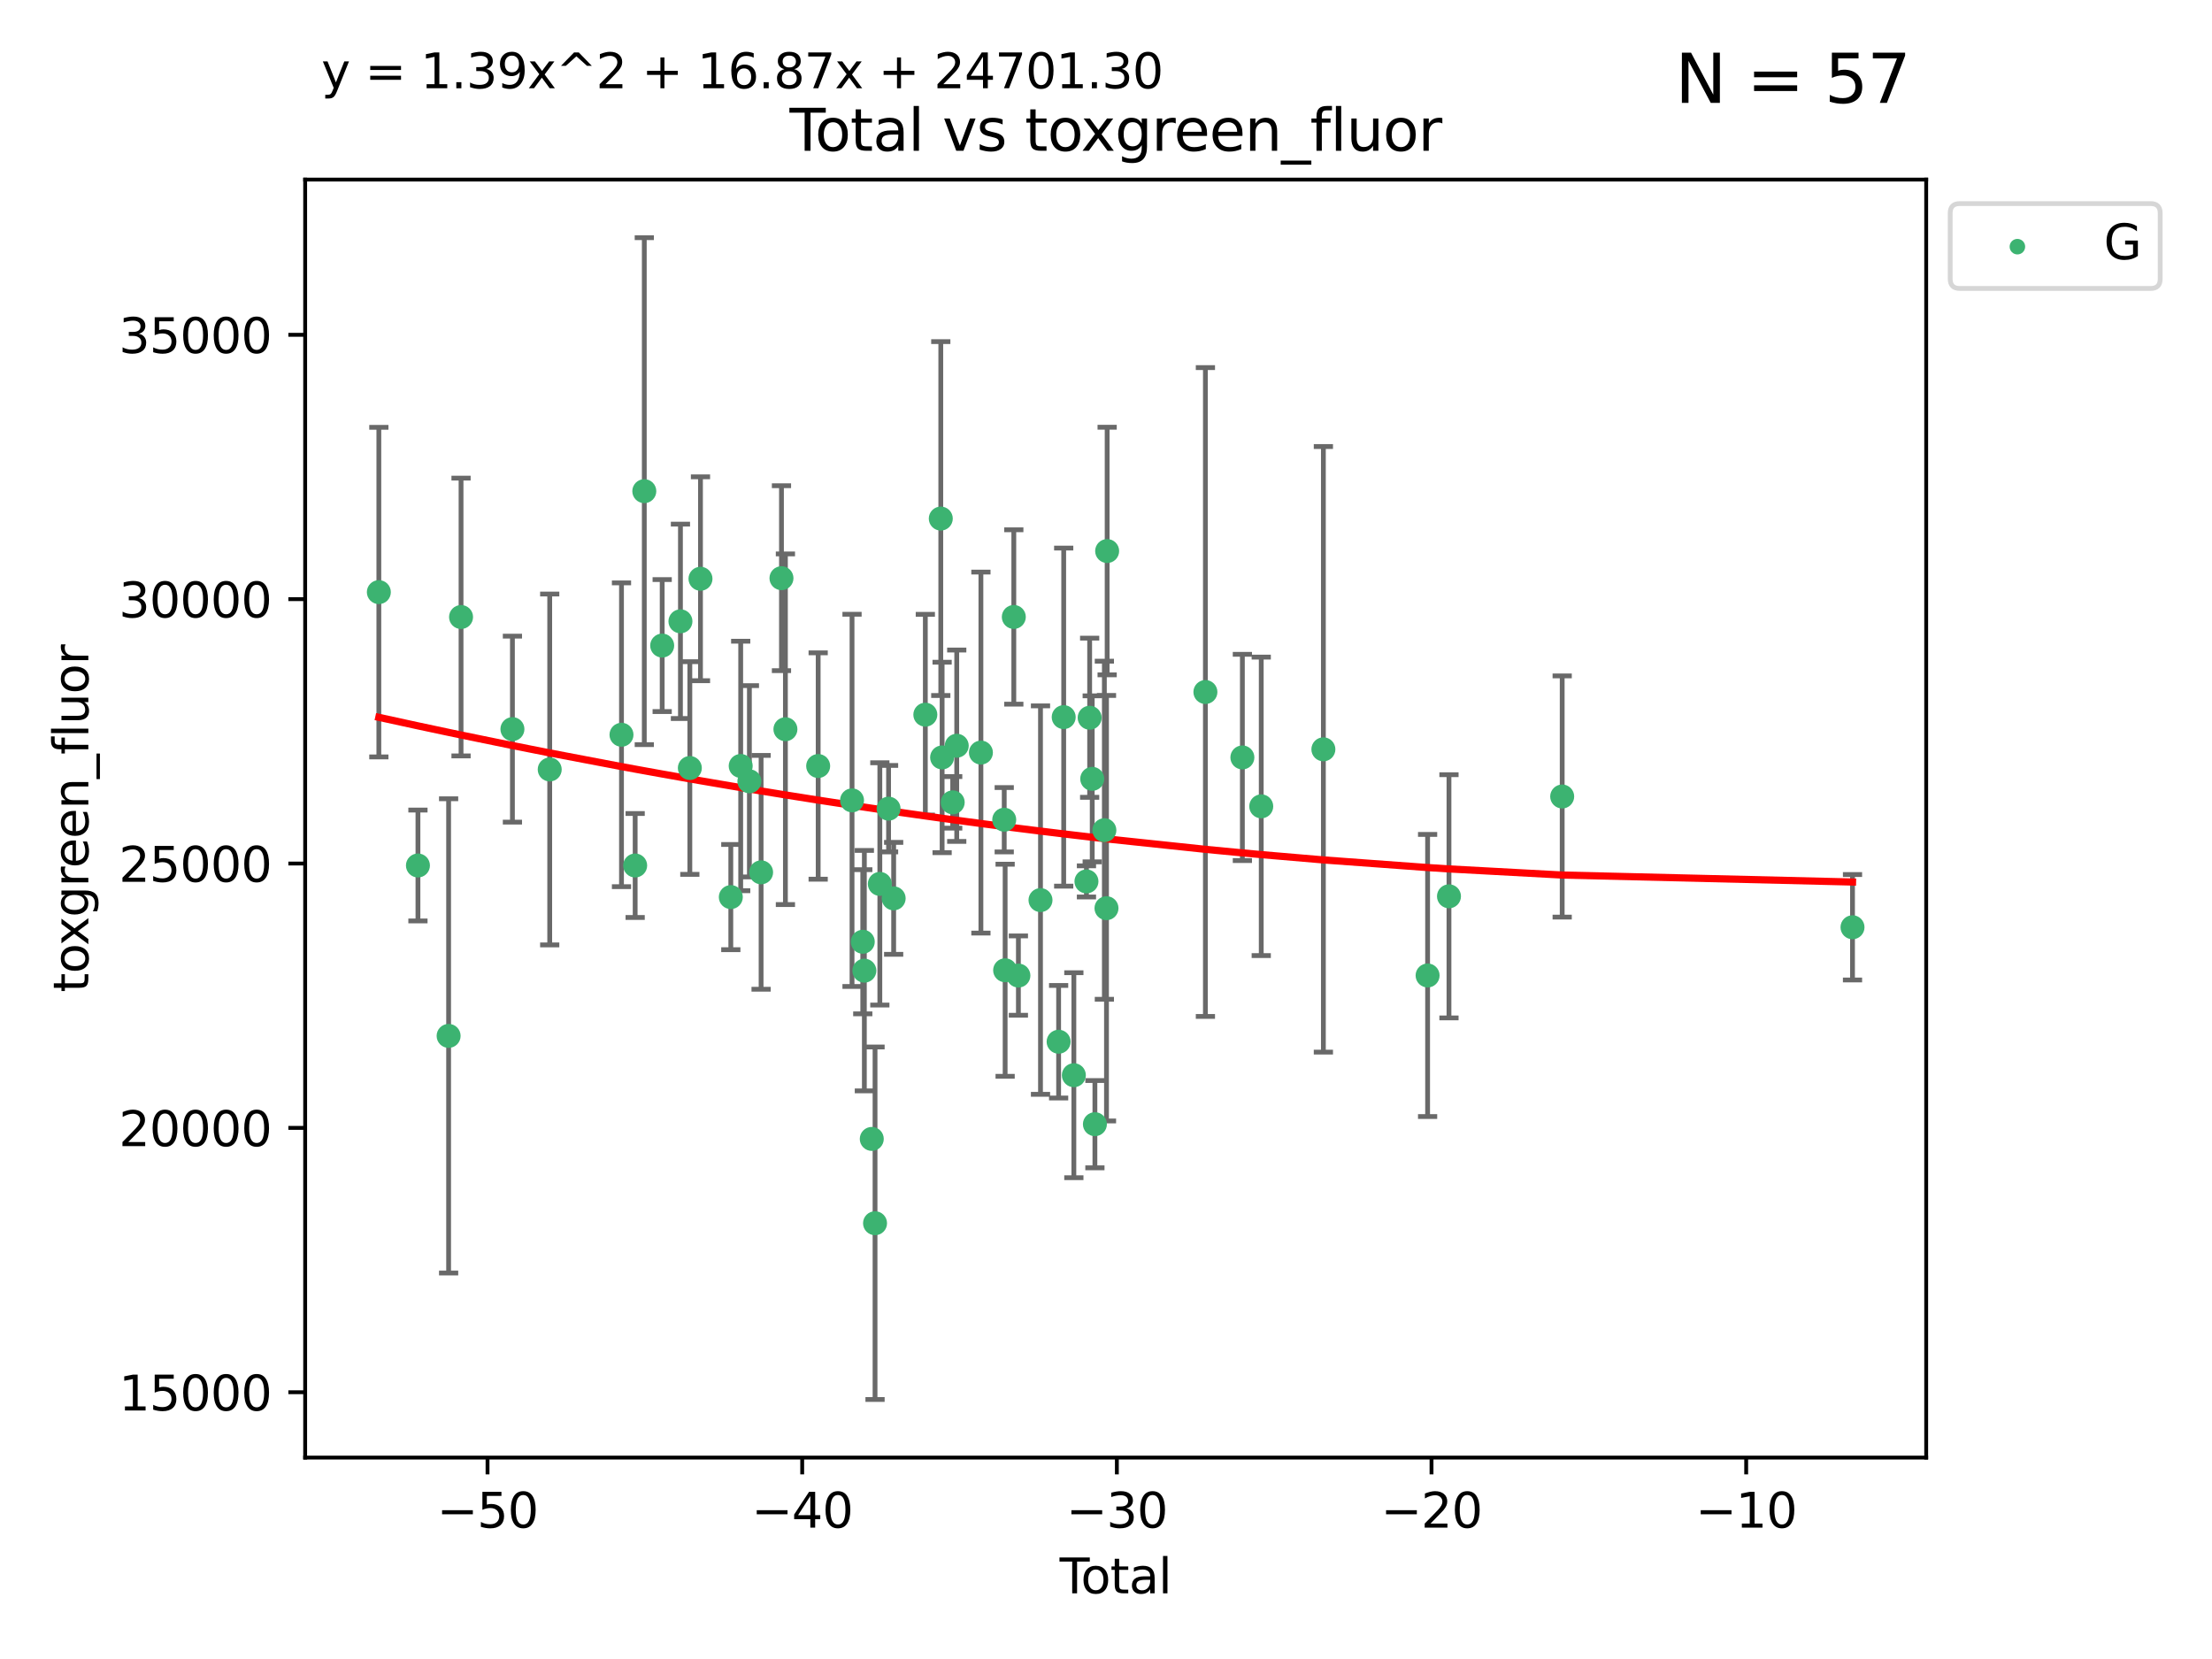 <?xml version="1.0" encoding="utf-8" standalone="no"?>
<!DOCTYPE svg PUBLIC "-//W3C//DTD SVG 1.1//EN"
  "http://www.w3.org/Graphics/SVG/1.1/DTD/svg11.dtd">
<svg xmlns:xlink="http://www.w3.org/1999/xlink" width="460.8pt" height="345.6pt" viewBox="0 0 460.8 345.6" xmlns="http://www.w3.org/2000/svg" version="1.1">
 <defs>
  <style type="text/css">*{stroke-linejoin: round; stroke-linecap: butt}</style>
 </defs>
 <g id="figure_1">
  <g id="patch_1">
   <path d="M 0 345.6 
L 460.8 345.6 
L 460.8 0 
L 0 0 
z
" style="fill: #ffffff"/>
  </g>
  <g id="axes_1">
   <g id="patch_2">
    <path d="M 63.571 303.64 
L 401.26 303.64 
L 401.26 37.411 
L 63.571 37.411 
z
" style="fill: #ffffff"/>
   </g>
   <g id="PathCollection_1">
    <defs>
     <path id="m7261088285" d="M 0 1.118 
C 0.297 1.118 0.581 1 0.791 0.791 
C 1 0.581 1.118 0.297 1.118 0 
C 1.118 -0.297 1 -0.581 0.791 -0.791 
C 0.581 -1 0.297 -1.118 0 -1.118 
C -0.297 -1.118 -0.581 -1 -0.791 -0.791 
C -1 -0.581 -1.118 -0.297 -1.118 0 
C -1.118 0.297 -1 0.581 -0.791 0.791 
C -0.581 1 -0.297 1.118 0 1.118 
z
" style="stroke: #3cb371"/>
    </defs>
    <g clip-path="url(#p789f132558)">
     <use xlink:href="#m7261088285" x="78.921" y="123.35" style="fill: #3cb371; stroke: #3cb371"/>
     <use xlink:href="#m7261088285" x="87.065" y="180.296" style="fill: #3cb371; stroke: #3cb371"/>
     <use xlink:href="#m7261088285" x="93.455" y="215.796" style="fill: #3cb371; stroke: #3cb371"/>
     <use xlink:href="#m7261088285" x="96.045" y="128.535" style="fill: #3cb371; stroke: #3cb371"/>
     <use xlink:href="#m7261088285" x="106.747" y="151.889" style="fill: #3cb371; stroke: #3cb371"/>
     <use xlink:href="#m7261088285" x="114.516" y="160.294" style="fill: #3cb371; stroke: #3cb371"/>
     <use xlink:href="#m7261088285" x="129.468" y="153.064" style="fill: #3cb371; stroke: #3cb371"/>
     <use xlink:href="#m7261088285" x="132.316" y="180.299" style="fill: #3cb371; stroke: #3cb371"/>
     <use xlink:href="#m7261088285" x="134.219" y="102.317" style="fill: #3cb371; stroke: #3cb371"/>
     <use xlink:href="#m7261088285" x="137.945" y="134.484" style="fill: #3cb371; stroke: #3cb371"/>
     <use xlink:href="#m7261088285" x="141.749" y="129.432" style="fill: #3cb371; stroke: #3cb371"/>
     <use xlink:href="#m7261088285" x="143.706" y="159.992" style="fill: #3cb371; stroke: #3cb371"/>
     <use xlink:href="#m7261088285" x="145.924" y="120.567" style="fill: #3cb371; stroke: #3cb371"/>
     <use xlink:href="#m7261088285" x="152.242" y="186.879" style="fill: #3cb371; stroke: #3cb371"/>
     <use xlink:href="#m7261088285" x="154.301" y="159.564" style="fill: #3cb371; stroke: #3cb371"/>
     <use xlink:href="#m7261088285" x="156.114" y="162.757" style="fill: #3cb371; stroke: #3cb371"/>
     <use xlink:href="#m7261088285" x="158.551" y="181.722" style="fill: #3cb371; stroke: #3cb371"/>
     <use xlink:href="#m7261088285" x="162.795" y="120.447" style="fill: #3cb371; stroke: #3cb371"/>
     <use xlink:href="#m7261088285" x="163.617" y="151.911" style="fill: #3cb371; stroke: #3cb371"/>
     <use xlink:href="#m7261088285" x="170.44" y="159.576" style="fill: #3cb371; stroke: #3cb371"/>
     <use xlink:href="#m7261088285" x="177.494" y="166.732" style="fill: #3cb371; stroke: #3cb371"/>
     <use xlink:href="#m7261088285" x="179.731" y="196.185" style="fill: #3cb371; stroke: #3cb371"/>
     <use xlink:href="#m7261088285" x="180.062" y="202.206" style="fill: #3cb371; stroke: #3cb371"/>
     <use xlink:href="#m7261088285" x="181.607" y="237.257" style="fill: #3cb371; stroke: #3cb371"/>
     <use xlink:href="#m7261088285" x="182.287" y="254.822" style="fill: #3cb371; stroke: #3cb371"/>
     <use xlink:href="#m7261088285" x="183.287" y="184.134" style="fill: #3cb371; stroke: #3cb371"/>
     <use xlink:href="#m7261088285" x="185.106" y="168.459" style="fill: #3cb371; stroke: #3cb371"/>
     <use xlink:href="#m7261088285" x="186.165" y="187.145" style="fill: #3cb371; stroke: #3cb371"/>
     <use xlink:href="#m7261088285" x="192.764" y="148.882" style="fill: #3cb371; stroke: #3cb371"/>
     <use xlink:href="#m7261088285" x="195.983" y="108.028" style="fill: #3cb371; stroke: #3cb371"/>
     <use xlink:href="#m7261088285" x="196.26" y="157.788" style="fill: #3cb371; stroke: #3cb371"/>
     <use xlink:href="#m7261088285" x="198.465" y="167.144" style="fill: #3cb371; stroke: #3cb371"/>
     <use xlink:href="#m7261088285" x="199.306" y="155.35" style="fill: #3cb371; stroke: #3cb371"/>
     <use xlink:href="#m7261088285" x="204.342" y="156.775" style="fill: #3cb371; stroke: #3cb371"/>
     <use xlink:href="#m7261088285" x="209.199" y="170.764" style="fill: #3cb371; stroke: #3cb371"/>
     <use xlink:href="#m7261088285" x="209.388" y="202.125" style="fill: #3cb371; stroke: #3cb371"/>
     <use xlink:href="#m7261088285" x="211.195" y="128.523" style="fill: #3cb371; stroke: #3cb371"/>
     <use xlink:href="#m7261088285" x="212.15" y="203.228" style="fill: #3cb371; stroke: #3cb371"/>
     <use xlink:href="#m7261088285" x="216.755" y="187.506" style="fill: #3cb371; stroke: #3cb371"/>
     <use xlink:href="#m7261088285" x="220.531" y="217.011" style="fill: #3cb371; stroke: #3cb371"/>
     <use xlink:href="#m7261088285" x="221.588" y="149.39" style="fill: #3cb371; stroke: #3cb371"/>
     <use xlink:href="#m7261088285" x="223.704" y="223.987" style="fill: #3cb371; stroke: #3cb371"/>
     <use xlink:href="#m7261088285" x="226.327" y="183.616" style="fill: #3cb371; stroke: #3cb371"/>
     <use xlink:href="#m7261088285" x="226.995" y="149.518" style="fill: #3cb371; stroke: #3cb371"/>
     <use xlink:href="#m7261088285" x="227.53" y="162.247" style="fill: #3cb371; stroke: #3cb371"/>
     <use xlink:href="#m7261088285" x="228.089" y="234.188" style="fill: #3cb371; stroke: #3cb371"/>
     <use xlink:href="#m7261088285" x="230.06" y="172.949" style="fill: #3cb371; stroke: #3cb371"/>
     <use xlink:href="#m7261088285" x="230.502" y="189.194" style="fill: #3cb371; stroke: #3cb371"/>
     <use xlink:href="#m7261088285" x="230.639" y="114.792" style="fill: #3cb371; stroke: #3cb371"/>
     <use xlink:href="#m7261088285" x="251.108" y="144.16" style="fill: #3cb371; stroke: #3cb371"/>
     <use xlink:href="#m7261088285" x="258.81" y="157.787" style="fill: #3cb371; stroke: #3cb371"/>
     <use xlink:href="#m7261088285" x="262.74" y="167.977" style="fill: #3cb371; stroke: #3cb371"/>
     <use xlink:href="#m7261088285" x="275.685" y="156.098" style="fill: #3cb371; stroke: #3cb371"/>
     <use xlink:href="#m7261088285" x="297.396" y="203.208" style="fill: #3cb371; stroke: #3cb371"/>
     <use xlink:href="#m7261088285" x="301.848" y="186.717" style="fill: #3cb371; stroke: #3cb371"/>
     <use xlink:href="#m7261088285" x="325.432" y="165.925" style="fill: #3cb371; stroke: #3cb371"/>
     <use xlink:href="#m7261088285" x="385.911" y="193.165" style="fill: #3cb371; stroke: #3cb371"/>
    </g>
   </g>
   <g id="matplotlib.axis_1">
    <g id="xtick_1">
     <g id="line2d_1">
      <defs>
       <path id="m7013c04829" d="M 0 0 
L 0 3.5 
" style="stroke: #000000; stroke-width: 0.8"/>
      </defs>
      <g>
       <use xlink:href="#m7013c04829" x="101.562" y="303.64" style="stroke: #000000; stroke-width: 0.8"/>
      </g>
     </g>
     <g id="text_1">
      <!-- −50 -->
      <g transform="translate(91.009 318.238)scale(0.1 -0.1)">
       <defs>
        <path id="DejaVuSans-2212" d="M 678 2272 
L 4684 2272 
L 4684 1741 
L 678 1741 
L 678 2272 
z
" transform="scale(0.016)"/>
        <path id="DejaVuSans-35" d="M 691 4666 
L 3169 4666 
L 3169 4134 
L 1269 4134 
L 1269 2991 
Q 1406 3038 1543 3061 
Q 1681 3084 1819 3084 
Q 2600 3084 3056 2656 
Q 3513 2228 3513 1497 
Q 3513 744 3044 326 
Q 2575 -91 1722 -91 
Q 1428 -91 1123 -41 
Q 819 9 494 109 
L 494 744 
Q 775 591 1075 516 
Q 1375 441 1709 441 
Q 2250 441 2565 725 
Q 2881 1009 2881 1497 
Q 2881 1984 2565 2268 
Q 2250 2553 1709 2553 
Q 1456 2553 1204 2497 
Q 953 2441 691 2322 
L 691 4666 
z
" transform="scale(0.016)"/>
        <path id="DejaVuSans-30" d="M 2034 4250 
Q 1547 4250 1301 3770 
Q 1056 3291 1056 2328 
Q 1056 1369 1301 889 
Q 1547 409 2034 409 
Q 2525 409 2770 889 
Q 3016 1369 3016 2328 
Q 3016 3291 2770 3770 
Q 2525 4250 2034 4250 
z
M 2034 4750 
Q 2819 4750 3233 4129 
Q 3647 3509 3647 2328 
Q 3647 1150 3233 529 
Q 2819 -91 2034 -91 
Q 1250 -91 836 529 
Q 422 1150 422 2328 
Q 422 3509 836 4129 
Q 1250 4750 2034 4750 
z
" transform="scale(0.016)"/>
       </defs>
       <use xlink:href="#DejaVuSans-2212"/>
       <use xlink:href="#DejaVuSans-35" x="83.789"/>
       <use xlink:href="#DejaVuSans-30" x="147.412"/>
      </g>
     </g>
    </g>
    <g id="xtick_2">
     <g id="line2d_2">
      <g>
       <use xlink:href="#m7013c04829" x="167.112" y="303.64" style="stroke: #000000; stroke-width: 0.8"/>
      </g>
     </g>
     <g id="text_2">
      <!-- −40 -->
      <g transform="translate(156.559 318.238)scale(0.1 -0.1)">
       <defs>
        <path id="DejaVuSans-34" d="M 2419 4116 
L 825 1625 
L 2419 1625 
L 2419 4116 
z
M 2253 4666 
L 3047 4666 
L 3047 1625 
L 3713 1625 
L 3713 1100 
L 3047 1100 
L 3047 0 
L 2419 0 
L 2419 1100 
L 313 1100 
L 313 1709 
L 2253 4666 
z
" transform="scale(0.016)"/>
       </defs>
       <use xlink:href="#DejaVuSans-2212"/>
       <use xlink:href="#DejaVuSans-34" x="83.789"/>
       <use xlink:href="#DejaVuSans-30" x="147.412"/>
      </g>
     </g>
    </g>
    <g id="xtick_3">
     <g id="line2d_3">
      <g>
       <use xlink:href="#m7013c04829" x="232.662" y="303.64" style="stroke: #000000; stroke-width: 0.8"/>
      </g>
     </g>
     <g id="text_3">
      <!-- −30 -->
      <g transform="translate(222.109 318.238)scale(0.1 -0.1)">
       <defs>
        <path id="DejaVuSans-33" d="M 2597 2516 
Q 3050 2419 3304 2112 
Q 3559 1806 3559 1356 
Q 3559 666 3084 287 
Q 2609 -91 1734 -91 
Q 1441 -91 1130 -33 
Q 819 25 488 141 
L 488 750 
Q 750 597 1062 519 
Q 1375 441 1716 441 
Q 2309 441 2620 675 
Q 2931 909 2931 1356 
Q 2931 1769 2642 2001 
Q 2353 2234 1838 2234 
L 1294 2234 
L 1294 2753 
L 1863 2753 
Q 2328 2753 2575 2939 
Q 2822 3125 2822 3475 
Q 2822 3834 2567 4026 
Q 2313 4219 1838 4219 
Q 1578 4219 1281 4162 
Q 984 4106 628 3988 
L 628 4550 
Q 988 4650 1302 4700 
Q 1616 4750 1894 4750 
Q 2613 4750 3031 4423 
Q 3450 4097 3450 3541 
Q 3450 3153 3228 2886 
Q 3006 2619 2597 2516 
z
" transform="scale(0.016)"/>
       </defs>
       <use xlink:href="#DejaVuSans-2212"/>
       <use xlink:href="#DejaVuSans-33" x="83.789"/>
       <use xlink:href="#DejaVuSans-30" x="147.412"/>
      </g>
     </g>
    </g>
    <g id="xtick_4">
     <g id="line2d_4">
      <g>
       <use xlink:href="#m7013c04829" x="298.212" y="303.64" style="stroke: #000000; stroke-width: 0.8"/>
      </g>
     </g>
     <g id="text_4">
      <!-- −20 -->
      <g transform="translate(287.659 318.238)scale(0.1 -0.1)">
       <defs>
        <path id="DejaVuSans-32" d="M 1228 531 
L 3431 531 
L 3431 0 
L 469 0 
L 469 531 
Q 828 903 1448 1529 
Q 2069 2156 2228 2338 
Q 2531 2678 2651 2914 
Q 2772 3150 2772 3378 
Q 2772 3750 2511 3984 
Q 2250 4219 1831 4219 
Q 1534 4219 1204 4116 
Q 875 4013 500 3803 
L 500 4441 
Q 881 4594 1212 4672 
Q 1544 4750 1819 4750 
Q 2544 4750 2975 4387 
Q 3406 4025 3406 3419 
Q 3406 3131 3298 2873 
Q 3191 2616 2906 2266 
Q 2828 2175 2409 1742 
Q 1991 1309 1228 531 
z
" transform="scale(0.016)"/>
       </defs>
       <use xlink:href="#DejaVuSans-2212"/>
       <use xlink:href="#DejaVuSans-32" x="83.789"/>
       <use xlink:href="#DejaVuSans-30" x="147.412"/>
      </g>
     </g>
    </g>
    <g id="xtick_5">
     <g id="line2d_5">
      <g>
       <use xlink:href="#m7013c04829" x="363.761" y="303.64" style="stroke: #000000; stroke-width: 0.8"/>
      </g>
     </g>
     <g id="text_5">
      <!-- −10 -->
      <g transform="translate(353.209 318.238)scale(0.1 -0.1)">
       <defs>
        <path id="DejaVuSans-31" d="M 794 531 
L 1825 531 
L 1825 4091 
L 703 3866 
L 703 4441 
L 1819 4666 
L 2450 4666 
L 2450 531 
L 3481 531 
L 3481 0 
L 794 0 
L 794 531 
z
" transform="scale(0.016)"/>
       </defs>
       <use xlink:href="#DejaVuSans-2212"/>
       <use xlink:href="#DejaVuSans-31" x="83.789"/>
       <use xlink:href="#DejaVuSans-30" x="147.412"/>
      </g>
     </g>
    </g>
    <g id="text_6">
     <!-- Total -->
     <g transform="translate(220.739 331.917)scale(0.1 -0.1)">
      <defs>
       <path id="DejaVuSans-54" d="M -19 4666 
L 3928 4666 
L 3928 4134 
L 2272 4134 
L 2272 0 
L 1638 0 
L 1638 4134 
L -19 4134 
L -19 4666 
z
" transform="scale(0.016)"/>
       <path id="DejaVuSans-6f" d="M 1959 3097 
Q 1497 3097 1228 2736 
Q 959 2375 959 1747 
Q 959 1119 1226 758 
Q 1494 397 1959 397 
Q 2419 397 2687 759 
Q 2956 1122 2956 1747 
Q 2956 2369 2687 2733 
Q 2419 3097 1959 3097 
z
M 1959 3584 
Q 2709 3584 3137 3096 
Q 3566 2609 3566 1747 
Q 3566 888 3137 398 
Q 2709 -91 1959 -91 
Q 1206 -91 779 398 
Q 353 888 353 1747 
Q 353 2609 779 3096 
Q 1206 3584 1959 3584 
z
" transform="scale(0.016)"/>
       <path id="DejaVuSans-74" d="M 1172 4494 
L 1172 3500 
L 2356 3500 
L 2356 3053 
L 1172 3053 
L 1172 1153 
Q 1172 725 1289 603 
Q 1406 481 1766 481 
L 2356 481 
L 2356 0 
L 1766 0 
Q 1100 0 847 248 
Q 594 497 594 1153 
L 594 3053 
L 172 3053 
L 172 3500 
L 594 3500 
L 594 4494 
L 1172 4494 
z
" transform="scale(0.016)"/>
       <path id="DejaVuSans-61" d="M 2194 1759 
Q 1497 1759 1228 1600 
Q 959 1441 959 1056 
Q 959 750 1161 570 
Q 1363 391 1709 391 
Q 2188 391 2477 730 
Q 2766 1069 2766 1631 
L 2766 1759 
L 2194 1759 
z
M 3341 1997 
L 3341 0 
L 2766 0 
L 2766 531 
Q 2569 213 2275 61 
Q 1981 -91 1556 -91 
Q 1019 -91 701 211 
Q 384 513 384 1019 
Q 384 1609 779 1909 
Q 1175 2209 1959 2209 
L 2766 2209 
L 2766 2266 
Q 2766 2663 2505 2880 
Q 2244 3097 1772 3097 
Q 1472 3097 1187 3025 
Q 903 2953 641 2809 
L 641 3341 
Q 956 3463 1253 3523 
Q 1550 3584 1831 3584 
Q 2591 3584 2966 3190 
Q 3341 2797 3341 1997 
z
" transform="scale(0.016)"/>
       <path id="DejaVuSans-6c" d="M 603 4863 
L 1178 4863 
L 1178 0 
L 603 0 
L 603 4863 
z
" transform="scale(0.016)"/>
      </defs>
      <use xlink:href="#DejaVuSans-54"/>
      <use xlink:href="#DejaVuSans-6f" x="44.084"/>
      <use xlink:href="#DejaVuSans-74" x="105.266"/>
      <use xlink:href="#DejaVuSans-61" x="144.475"/>
      <use xlink:href="#DejaVuSans-6c" x="205.754"/>
     </g>
    </g>
   </g>
   <g id="matplotlib.axis_2">
    <g id="ytick_1">
     <g id="line2d_6">
      <defs>
       <path id="m0be9082e15" d="M 0 0 
L -3.5 0 
" style="stroke: #000000; stroke-width: 0.8"/>
      </defs>
      <g>
       <use xlink:href="#m0be9082e15" x="63.571" y="290.031" style="stroke: #000000; stroke-width: 0.8"/>
      </g>
     </g>
     <g id="text_7">
      <!-- 15000 -->
      <g transform="translate(24.759 293.831)scale(0.1 -0.1)">
       <use xlink:href="#DejaVuSans-31"/>
       <use xlink:href="#DejaVuSans-35" x="63.623"/>
       <use xlink:href="#DejaVuSans-30" x="127.246"/>
       <use xlink:href="#DejaVuSans-30" x="190.869"/>
       <use xlink:href="#DejaVuSans-30" x="254.492"/>
      </g>
     </g>
    </g>
    <g id="ytick_2">
     <g id="line2d_7">
      <g>
       <use xlink:href="#m0be9082e15" x="63.571" y="234.96" style="stroke: #000000; stroke-width: 0.8"/>
      </g>
     </g>
     <g id="text_8">
      <!-- 20000 -->
      <g transform="translate(24.759 238.76)scale(0.1 -0.1)">
       <use xlink:href="#DejaVuSans-32"/>
       <use xlink:href="#DejaVuSans-30" x="63.623"/>
       <use xlink:href="#DejaVuSans-30" x="127.246"/>
       <use xlink:href="#DejaVuSans-30" x="190.869"/>
       <use xlink:href="#DejaVuSans-30" x="254.492"/>
      </g>
     </g>
    </g>
    <g id="ytick_3">
     <g id="line2d_8">
      <g>
       <use xlink:href="#m0be9082e15" x="63.571" y="179.889" style="stroke: #000000; stroke-width: 0.8"/>
      </g>
     </g>
     <g id="text_9">
      <!-- 25000 -->
      <g transform="translate(24.759 183.688)scale(0.1 -0.1)">
       <use xlink:href="#DejaVuSans-32"/>
       <use xlink:href="#DejaVuSans-35" x="63.623"/>
       <use xlink:href="#DejaVuSans-30" x="127.246"/>
       <use xlink:href="#DejaVuSans-30" x="190.869"/>
       <use xlink:href="#DejaVuSans-30" x="254.492"/>
      </g>
     </g>
    </g>
    <g id="ytick_4">
     <g id="line2d_9">
      <g>
       <use xlink:href="#m0be9082e15" x="63.571" y="124.818" style="stroke: #000000; stroke-width: 0.8"/>
      </g>
     </g>
     <g id="text_10">
      <!-- 30000 -->
      <g transform="translate(24.759 128.617)scale(0.1 -0.1)">
       <use xlink:href="#DejaVuSans-33"/>
       <use xlink:href="#DejaVuSans-30" x="63.623"/>
       <use xlink:href="#DejaVuSans-30" x="127.246"/>
       <use xlink:href="#DejaVuSans-30" x="190.869"/>
       <use xlink:href="#DejaVuSans-30" x="254.492"/>
      </g>
     </g>
    </g>
    <g id="ytick_5">
     <g id="line2d_10">
      <g>
       <use xlink:href="#m0be9082e15" x="63.571" y="69.747" style="stroke: #000000; stroke-width: 0.8"/>
      </g>
     </g>
     <g id="text_11">
      <!-- 35000 -->
      <g transform="translate(24.759 73.546)scale(0.1 -0.1)">
       <use xlink:href="#DejaVuSans-33"/>
       <use xlink:href="#DejaVuSans-35" x="63.623"/>
       <use xlink:href="#DejaVuSans-30" x="127.246"/>
       <use xlink:href="#DejaVuSans-30" x="190.869"/>
       <use xlink:href="#DejaVuSans-30" x="254.492"/>
      </g>
     </g>
    </g>
    <g id="text_12">
     <!-- toxgreen_fluor -->
     <g transform="translate(18.401 206.72)rotate(-90)scale(0.1 -0.1)">
      <defs>
       <path id="DejaVuSans-78" d="M 3513 3500 
L 2247 1797 
L 3578 0 
L 2900 0 
L 1881 1375 
L 863 0 
L 184 0 
L 1544 1831 
L 300 3500 
L 978 3500 
L 1906 2253 
L 2834 3500 
L 3513 3500 
z
" transform="scale(0.016)"/>
       <path id="DejaVuSans-67" d="M 2906 1791 
Q 2906 2416 2648 2759 
Q 2391 3103 1925 3103 
Q 1463 3103 1205 2759 
Q 947 2416 947 1791 
Q 947 1169 1205 825 
Q 1463 481 1925 481 
Q 2391 481 2648 825 
Q 2906 1169 2906 1791 
z
M 3481 434 
Q 3481 -459 3084 -895 
Q 2688 -1331 1869 -1331 
Q 1566 -1331 1297 -1286 
Q 1028 -1241 775 -1147 
L 775 -588 
Q 1028 -725 1275 -790 
Q 1522 -856 1778 -856 
Q 2344 -856 2625 -561 
Q 2906 -266 2906 331 
L 2906 616 
Q 2728 306 2450 153 
Q 2172 0 1784 0 
Q 1141 0 747 490 
Q 353 981 353 1791 
Q 353 2603 747 3093 
Q 1141 3584 1784 3584 
Q 2172 3584 2450 3431 
Q 2728 3278 2906 2969 
L 2906 3500 
L 3481 3500 
L 3481 434 
z
" transform="scale(0.016)"/>
       <path id="DejaVuSans-72" d="M 2631 2963 
Q 2534 3019 2420 3045 
Q 2306 3072 2169 3072 
Q 1681 3072 1420 2755 
Q 1159 2438 1159 1844 
L 1159 0 
L 581 0 
L 581 3500 
L 1159 3500 
L 1159 2956 
Q 1341 3275 1631 3429 
Q 1922 3584 2338 3584 
Q 2397 3584 2469 3576 
Q 2541 3569 2628 3553 
L 2631 2963 
z
" transform="scale(0.016)"/>
       <path id="DejaVuSans-65" d="M 3597 1894 
L 3597 1613 
L 953 1613 
Q 991 1019 1311 708 
Q 1631 397 2203 397 
Q 2534 397 2845 478 
Q 3156 559 3463 722 
L 3463 178 
Q 3153 47 2828 -22 
Q 2503 -91 2169 -91 
Q 1331 -91 842 396 
Q 353 884 353 1716 
Q 353 2575 817 3079 
Q 1281 3584 2069 3584 
Q 2775 3584 3186 3129 
Q 3597 2675 3597 1894 
z
M 3022 2063 
Q 3016 2534 2758 2815 
Q 2500 3097 2075 3097 
Q 1594 3097 1305 2825 
Q 1016 2553 972 2059 
L 3022 2063 
z
" transform="scale(0.016)"/>
       <path id="DejaVuSans-6e" d="M 3513 2113 
L 3513 0 
L 2938 0 
L 2938 2094 
Q 2938 2591 2744 2837 
Q 2550 3084 2163 3084 
Q 1697 3084 1428 2787 
Q 1159 2491 1159 1978 
L 1159 0 
L 581 0 
L 581 3500 
L 1159 3500 
L 1159 2956 
Q 1366 3272 1645 3428 
Q 1925 3584 2291 3584 
Q 2894 3584 3203 3211 
Q 3513 2838 3513 2113 
z
" transform="scale(0.016)"/>
       <path id="DejaVuSans-5f" d="M 3263 -1063 
L 3263 -1509 
L -63 -1509 
L -63 -1063 
L 3263 -1063 
z
" transform="scale(0.016)"/>
       <path id="DejaVuSans-66" d="M 2375 4863 
L 2375 4384 
L 1825 4384 
Q 1516 4384 1395 4259 
Q 1275 4134 1275 3809 
L 1275 3500 
L 2222 3500 
L 2222 3053 
L 1275 3053 
L 1275 0 
L 697 0 
L 697 3053 
L 147 3053 
L 147 3500 
L 697 3500 
L 697 3744 
Q 697 4328 969 4595 
Q 1241 4863 1831 4863 
L 2375 4863 
z
" transform="scale(0.016)"/>
       <path id="DejaVuSans-75" d="M 544 1381 
L 544 3500 
L 1119 3500 
L 1119 1403 
Q 1119 906 1312 657 
Q 1506 409 1894 409 
Q 2359 409 2629 706 
Q 2900 1003 2900 1516 
L 2900 3500 
L 3475 3500 
L 3475 0 
L 2900 0 
L 2900 538 
Q 2691 219 2414 64 
Q 2138 -91 1772 -91 
Q 1169 -91 856 284 
Q 544 659 544 1381 
z
M 1991 3584 
L 1991 3584 
z
" transform="scale(0.016)"/>
      </defs>
      <use xlink:href="#DejaVuSans-74"/>
      <use xlink:href="#DejaVuSans-6f" x="39.209"/>
      <use xlink:href="#DejaVuSans-78" x="97.266"/>
      <use xlink:href="#DejaVuSans-67" x="156.445"/>
      <use xlink:href="#DejaVuSans-72" x="219.922"/>
      <use xlink:href="#DejaVuSans-65" x="258.785"/>
      <use xlink:href="#DejaVuSans-65" x="320.309"/>
      <use xlink:href="#DejaVuSans-6e" x="381.832"/>
      <use xlink:href="#DejaVuSans-5f" x="445.211"/>
      <use xlink:href="#DejaVuSans-66" x="495.211"/>
      <use xlink:href="#DejaVuSans-6c" x="530.416"/>
      <use xlink:href="#DejaVuSans-75" x="558.199"/>
      <use xlink:href="#DejaVuSans-6f" x="621.578"/>
      <use xlink:href="#DejaVuSans-72" x="682.76"/>
     </g>
    </g>
   </g>
   <g id="LineCollection_1">
    <path d="M 78.921 157.68 
L 78.921 89.019 
" clip-path="url(#p789f132558)" style="fill: none; stroke: #696969"/>
    <path d="M 87.065 191.843 
L 87.065 168.75 
" clip-path="url(#p789f132558)" style="fill: none; stroke: #696969"/>
    <path d="M 93.455 265.192 
L 93.455 166.4 
" clip-path="url(#p789f132558)" style="fill: none; stroke: #696969"/>
    <path d="M 96.045 157.472 
L 96.045 99.598 
" clip-path="url(#p789f132558)" style="fill: none; stroke: #696969"/>
    <path d="M 106.747 171.26 
L 106.747 132.518 
" clip-path="url(#p789f132558)" style="fill: none; stroke: #696969"/>
    <path d="M 114.516 196.842 
L 114.516 123.745 
" clip-path="url(#p789f132558)" style="fill: none; stroke: #696969"/>
    <path d="M 129.468 184.709 
L 129.468 121.42 
" clip-path="url(#p789f132558)" style="fill: none; stroke: #696969"/>
    <path d="M 132.316 191.126 
L 132.316 169.471 
" clip-path="url(#p789f132558)" style="fill: none; stroke: #696969"/>
    <path d="M 134.219 155.121 
L 134.219 49.513 
" clip-path="url(#p789f132558)" style="fill: none; stroke: #696969"/>
    <path d="M 137.945 148.231 
L 137.945 120.737 
" clip-path="url(#p789f132558)" style="fill: none; stroke: #696969"/>
    <path d="M 141.749 149.68 
L 141.749 109.185 
" clip-path="url(#p789f132558)" style="fill: none; stroke: #696969"/>
    <path d="M 143.706 182.145 
L 143.706 137.839 
" clip-path="url(#p789f132558)" style="fill: none; stroke: #696969"/>
    <path d="M 145.924 141.804 
L 145.924 99.331 
" clip-path="url(#p789f132558)" style="fill: none; stroke: #696969"/>
    <path d="M 152.242 197.836 
L 152.242 175.922 
" clip-path="url(#p789f132558)" style="fill: none; stroke: #696969"/>
    <path d="M 154.301 185.55 
L 154.301 133.579 
" clip-path="url(#p789f132558)" style="fill: none; stroke: #696969"/>
    <path d="M 156.114 182.682 
L 156.114 142.833 
" clip-path="url(#p789f132558)" style="fill: none; stroke: #696969"/>
    <path d="M 158.551 206.08 
L 158.551 157.364 
" clip-path="url(#p789f132558)" style="fill: none; stroke: #696969"/>
    <path d="M 162.795 139.707 
L 162.795 101.188 
" clip-path="url(#p789f132558)" style="fill: none; stroke: #696969"/>
    <path d="M 163.617 188.435 
L 163.617 115.387 
" clip-path="url(#p789f132558)" style="fill: none; stroke: #696969"/>
    <path d="M 170.44 183.153 
L 170.44 135.998 
" clip-path="url(#p789f132558)" style="fill: none; stroke: #696969"/>
    <path d="M 177.494 205.5 
L 177.494 127.964 
" clip-path="url(#p789f132558)" style="fill: none; stroke: #696969"/>
    <path d="M 179.731 211.2 
L 179.731 181.17 
" clip-path="url(#p789f132558)" style="fill: none; stroke: #696969"/>
    <path d="M 180.062 227.246 
L 180.062 177.166 
" clip-path="url(#p789f132558)" style="fill: none; stroke: #696969"/>
    <path d="M 181.607 238.009 
L 181.607 236.505 
" clip-path="url(#p789f132558)" style="fill: none; stroke: #696969"/>
    <path d="M 182.287 291.539 
L 182.287 218.105 
" clip-path="url(#p789f132558)" style="fill: none; stroke: #696969"/>
    <path d="M 183.287 209.371 
L 183.287 158.897 
" clip-path="url(#p789f132558)" style="fill: none; stroke: #696969"/>
    <path d="M 185.106 177.464 
L 185.106 159.455 
" clip-path="url(#p789f132558)" style="fill: none; stroke: #696969"/>
    <path d="M 186.165 198.805 
L 186.165 175.486 
" clip-path="url(#p789f132558)" style="fill: none; stroke: #696969"/>
    <path d="M 192.764 169.786 
L 192.764 127.978 
" clip-path="url(#p789f132558)" style="fill: none; stroke: #696969"/>
    <path d="M 195.983 144.886 
L 195.983 71.169 
" clip-path="url(#p789f132558)" style="fill: none; stroke: #696969"/>
    <path d="M 196.26 177.624 
L 196.26 137.952 
" clip-path="url(#p789f132558)" style="fill: none; stroke: #696969"/>
    <path d="M 198.465 172.516 
L 198.465 161.773 
" clip-path="url(#p789f132558)" style="fill: none; stroke: #696969"/>
    <path d="M 199.306 175.285 
L 199.306 135.415 
" clip-path="url(#p789f132558)" style="fill: none; stroke: #696969"/>
    <path d="M 204.342 194.375 
L 204.342 119.176 
" clip-path="url(#p789f132558)" style="fill: none; stroke: #696969"/>
    <path d="M 209.199 177.466 
L 209.199 164.062 
" clip-path="url(#p789f132558)" style="fill: none; stroke: #696969"/>
    <path d="M 209.388 224.217 
L 209.388 180.033 
" clip-path="url(#p789f132558)" style="fill: none; stroke: #696969"/>
    <path d="M 211.195 146.685 
L 211.195 110.361 
" clip-path="url(#p789f132558)" style="fill: none; stroke: #696969"/>
    <path d="M 212.15 211.493 
L 212.15 194.964 
" clip-path="url(#p789f132558)" style="fill: none; stroke: #696969"/>
    <path d="M 216.755 227.968 
L 216.755 147.045 
" clip-path="url(#p789f132558)" style="fill: none; stroke: #696969"/>
    <path d="M 220.531 228.731 
L 220.531 205.291 
" clip-path="url(#p789f132558)" style="fill: none; stroke: #696969"/>
    <path d="M 221.588 184.604 
L 221.588 114.177 
" clip-path="url(#p789f132558)" style="fill: none; stroke: #696969"/>
    <path d="M 223.704 245.339 
L 223.704 202.634 
" clip-path="url(#p789f132558)" style="fill: none; stroke: #696969"/>
    <path d="M 226.327 186.861 
L 226.327 180.371 
" clip-path="url(#p789f132558)" style="fill: none; stroke: #696969"/>
    <path d="M 226.995 166.097 
L 226.995 132.938 
" clip-path="url(#p789f132558)" style="fill: none; stroke: #696969"/>
    <path d="M 227.53 179.539 
L 227.53 144.956 
" clip-path="url(#p789f132558)" style="fill: none; stroke: #696969"/>
    <path d="M 228.089 243.279 
L 228.089 225.096 
" clip-path="url(#p789f132558)" style="fill: none; stroke: #696969"/>
    <path d="M 230.06 208.163 
L 230.06 137.735 
" clip-path="url(#p789f132558)" style="fill: none; stroke: #696969"/>
    <path d="M 230.502 233.513 
L 230.502 144.875 
" clip-path="url(#p789f132558)" style="fill: none; stroke: #696969"/>
    <path d="M 230.639 140.582 
L 230.639 89.002 
" clip-path="url(#p789f132558)" style="fill: none; stroke: #696969"/>
    <path d="M 251.108 211.74 
L 251.108 76.581 
" clip-path="url(#p789f132558)" style="fill: none; stroke: #696969"/>
    <path d="M 258.81 179.268 
L 258.81 136.305 
" clip-path="url(#p789f132558)" style="fill: none; stroke: #696969"/>
    <path d="M 262.74 199.064 
L 262.74 136.889 
" clip-path="url(#p789f132558)" style="fill: none; stroke: #696969"/>
    <path d="M 275.685 219.178 
L 275.685 93.018 
" clip-path="url(#p789f132558)" style="fill: none; stroke: #696969"/>
    <path d="M 297.396 232.59 
L 297.396 173.825 
" clip-path="url(#p789f132558)" style="fill: none; stroke: #696969"/>
    <path d="M 301.848 212.05 
L 301.848 161.383 
" clip-path="url(#p789f132558)" style="fill: none; stroke: #696969"/>
    <path d="M 325.432 191.046 
L 325.432 140.804 
" clip-path="url(#p789f132558)" style="fill: none; stroke: #696969"/>
    <path d="M 385.911 204.145 
L 385.911 182.184 
" clip-path="url(#p789f132558)" style="fill: none; stroke: #696969"/>
   </g>
   <g id="line2d_11">
    <defs>
     <path id="mecbd8472f7" d="M 2 0 
L -2 -0 
" style="stroke: #696969"/>
    </defs>
    <g clip-path="url(#p789f132558)">
     <use xlink:href="#mecbd8472f7" x="78.921" y="157.68" style="fill: #696969; stroke: #696969"/>
     <use xlink:href="#mecbd8472f7" x="87.065" y="191.843" style="fill: #696969; stroke: #696969"/>
     <use xlink:href="#mecbd8472f7" x="93.455" y="265.192" style="fill: #696969; stroke: #696969"/>
     <use xlink:href="#mecbd8472f7" x="96.045" y="157.472" style="fill: #696969; stroke: #696969"/>
     <use xlink:href="#mecbd8472f7" x="106.747" y="171.26" style="fill: #696969; stroke: #696969"/>
     <use xlink:href="#mecbd8472f7" x="114.516" y="196.842" style="fill: #696969; stroke: #696969"/>
     <use xlink:href="#mecbd8472f7" x="129.468" y="184.709" style="fill: #696969; stroke: #696969"/>
     <use xlink:href="#mecbd8472f7" x="132.316" y="191.126" style="fill: #696969; stroke: #696969"/>
     <use xlink:href="#mecbd8472f7" x="134.219" y="155.121" style="fill: #696969; stroke: #696969"/>
     <use xlink:href="#mecbd8472f7" x="137.945" y="148.231" style="fill: #696969; stroke: #696969"/>
     <use xlink:href="#mecbd8472f7" x="141.749" y="149.68" style="fill: #696969; stroke: #696969"/>
     <use xlink:href="#mecbd8472f7" x="143.706" y="182.145" style="fill: #696969; stroke: #696969"/>
     <use xlink:href="#mecbd8472f7" x="145.924" y="141.804" style="fill: #696969; stroke: #696969"/>
     <use xlink:href="#mecbd8472f7" x="152.242" y="197.836" style="fill: #696969; stroke: #696969"/>
     <use xlink:href="#mecbd8472f7" x="154.301" y="185.55" style="fill: #696969; stroke: #696969"/>
     <use xlink:href="#mecbd8472f7" x="156.114" y="182.682" style="fill: #696969; stroke: #696969"/>
     <use xlink:href="#mecbd8472f7" x="158.551" y="206.08" style="fill: #696969; stroke: #696969"/>
     <use xlink:href="#mecbd8472f7" x="162.795" y="139.707" style="fill: #696969; stroke: #696969"/>
     <use xlink:href="#mecbd8472f7" x="163.617" y="188.435" style="fill: #696969; stroke: #696969"/>
     <use xlink:href="#mecbd8472f7" x="170.44" y="183.153" style="fill: #696969; stroke: #696969"/>
     <use xlink:href="#mecbd8472f7" x="177.494" y="205.5" style="fill: #696969; stroke: #696969"/>
     <use xlink:href="#mecbd8472f7" x="179.731" y="211.2" style="fill: #696969; stroke: #696969"/>
     <use xlink:href="#mecbd8472f7" x="180.062" y="227.246" style="fill: #696969; stroke: #696969"/>
     <use xlink:href="#mecbd8472f7" x="181.607" y="238.009" style="fill: #696969; stroke: #696969"/>
     <use xlink:href="#mecbd8472f7" x="182.287" y="291.539" style="fill: #696969; stroke: #696969"/>
     <use xlink:href="#mecbd8472f7" x="183.287" y="209.371" style="fill: #696969; stroke: #696969"/>
     <use xlink:href="#mecbd8472f7" x="185.106" y="177.464" style="fill: #696969; stroke: #696969"/>
     <use xlink:href="#mecbd8472f7" x="186.165" y="198.805" style="fill: #696969; stroke: #696969"/>
     <use xlink:href="#mecbd8472f7" x="192.764" y="169.786" style="fill: #696969; stroke: #696969"/>
     <use xlink:href="#mecbd8472f7" x="195.983" y="144.886" style="fill: #696969; stroke: #696969"/>
     <use xlink:href="#mecbd8472f7" x="196.26" y="177.624" style="fill: #696969; stroke: #696969"/>
     <use xlink:href="#mecbd8472f7" x="198.465" y="172.516" style="fill: #696969; stroke: #696969"/>
     <use xlink:href="#mecbd8472f7" x="199.306" y="175.285" style="fill: #696969; stroke: #696969"/>
     <use xlink:href="#mecbd8472f7" x="204.342" y="194.375" style="fill: #696969; stroke: #696969"/>
     <use xlink:href="#mecbd8472f7" x="209.199" y="177.466" style="fill: #696969; stroke: #696969"/>
     <use xlink:href="#mecbd8472f7" x="209.388" y="224.217" style="fill: #696969; stroke: #696969"/>
     <use xlink:href="#mecbd8472f7" x="211.195" y="146.685" style="fill: #696969; stroke: #696969"/>
     <use xlink:href="#mecbd8472f7" x="212.15" y="211.493" style="fill: #696969; stroke: #696969"/>
     <use xlink:href="#mecbd8472f7" x="216.755" y="227.968" style="fill: #696969; stroke: #696969"/>
     <use xlink:href="#mecbd8472f7" x="220.531" y="228.731" style="fill: #696969; stroke: #696969"/>
     <use xlink:href="#mecbd8472f7" x="221.588" y="184.604" style="fill: #696969; stroke: #696969"/>
     <use xlink:href="#mecbd8472f7" x="223.704" y="245.339" style="fill: #696969; stroke: #696969"/>
     <use xlink:href="#mecbd8472f7" x="226.327" y="186.861" style="fill: #696969; stroke: #696969"/>
     <use xlink:href="#mecbd8472f7" x="226.995" y="166.097" style="fill: #696969; stroke: #696969"/>
     <use xlink:href="#mecbd8472f7" x="227.53" y="179.539" style="fill: #696969; stroke: #696969"/>
     <use xlink:href="#mecbd8472f7" x="228.089" y="243.279" style="fill: #696969; stroke: #696969"/>
     <use xlink:href="#mecbd8472f7" x="230.06" y="208.163" style="fill: #696969; stroke: #696969"/>
     <use xlink:href="#mecbd8472f7" x="230.502" y="233.513" style="fill: #696969; stroke: #696969"/>
     <use xlink:href="#mecbd8472f7" x="230.639" y="140.582" style="fill: #696969; stroke: #696969"/>
     <use xlink:href="#mecbd8472f7" x="251.108" y="211.74" style="fill: #696969; stroke: #696969"/>
     <use xlink:href="#mecbd8472f7" x="258.81" y="179.268" style="fill: #696969; stroke: #696969"/>
     <use xlink:href="#mecbd8472f7" x="262.74" y="199.064" style="fill: #696969; stroke: #696969"/>
     <use xlink:href="#mecbd8472f7" x="275.685" y="219.178" style="fill: #696969; stroke: #696969"/>
     <use xlink:href="#mecbd8472f7" x="297.396" y="232.59" style="fill: #696969; stroke: #696969"/>
     <use xlink:href="#mecbd8472f7" x="301.848" y="212.05" style="fill: #696969; stroke: #696969"/>
     <use xlink:href="#mecbd8472f7" x="325.432" y="191.046" style="fill: #696969; stroke: #696969"/>
     <use xlink:href="#mecbd8472f7" x="385.911" y="204.145" style="fill: #696969; stroke: #696969"/>
    </g>
   </g>
   <g id="line2d_12">
    <g clip-path="url(#p789f132558)">
     <use xlink:href="#mecbd8472f7" x="78.921" y="89.019" style="fill: #696969; stroke: #696969"/>
     <use xlink:href="#mecbd8472f7" x="87.065" y="168.75" style="fill: #696969; stroke: #696969"/>
     <use xlink:href="#mecbd8472f7" x="93.455" y="166.4" style="fill: #696969; stroke: #696969"/>
     <use xlink:href="#mecbd8472f7" x="96.045" y="99.598" style="fill: #696969; stroke: #696969"/>
     <use xlink:href="#mecbd8472f7" x="106.747" y="132.518" style="fill: #696969; stroke: #696969"/>
     <use xlink:href="#mecbd8472f7" x="114.516" y="123.745" style="fill: #696969; stroke: #696969"/>
     <use xlink:href="#mecbd8472f7" x="129.468" y="121.42" style="fill: #696969; stroke: #696969"/>
     <use xlink:href="#mecbd8472f7" x="132.316" y="169.471" style="fill: #696969; stroke: #696969"/>
     <use xlink:href="#mecbd8472f7" x="134.219" y="49.513" style="fill: #696969; stroke: #696969"/>
     <use xlink:href="#mecbd8472f7" x="137.945" y="120.737" style="fill: #696969; stroke: #696969"/>
     <use xlink:href="#mecbd8472f7" x="141.749" y="109.185" style="fill: #696969; stroke: #696969"/>
     <use xlink:href="#mecbd8472f7" x="143.706" y="137.839" style="fill: #696969; stroke: #696969"/>
     <use xlink:href="#mecbd8472f7" x="145.924" y="99.331" style="fill: #696969; stroke: #696969"/>
     <use xlink:href="#mecbd8472f7" x="152.242" y="175.922" style="fill: #696969; stroke: #696969"/>
     <use xlink:href="#mecbd8472f7" x="154.301" y="133.579" style="fill: #696969; stroke: #696969"/>
     <use xlink:href="#mecbd8472f7" x="156.114" y="142.833" style="fill: #696969; stroke: #696969"/>
     <use xlink:href="#mecbd8472f7" x="158.551" y="157.364" style="fill: #696969; stroke: #696969"/>
     <use xlink:href="#mecbd8472f7" x="162.795" y="101.188" style="fill: #696969; stroke: #696969"/>
     <use xlink:href="#mecbd8472f7" x="163.617" y="115.387" style="fill: #696969; stroke: #696969"/>
     <use xlink:href="#mecbd8472f7" x="170.44" y="135.998" style="fill: #696969; stroke: #696969"/>
     <use xlink:href="#mecbd8472f7" x="177.494" y="127.964" style="fill: #696969; stroke: #696969"/>
     <use xlink:href="#mecbd8472f7" x="179.731" y="181.17" style="fill: #696969; stroke: #696969"/>
     <use xlink:href="#mecbd8472f7" x="180.062" y="177.166" style="fill: #696969; stroke: #696969"/>
     <use xlink:href="#mecbd8472f7" x="181.607" y="236.505" style="fill: #696969; stroke: #696969"/>
     <use xlink:href="#mecbd8472f7" x="182.287" y="218.105" style="fill: #696969; stroke: #696969"/>
     <use xlink:href="#mecbd8472f7" x="183.287" y="158.897" style="fill: #696969; stroke: #696969"/>
     <use xlink:href="#mecbd8472f7" x="185.106" y="159.455" style="fill: #696969; stroke: #696969"/>
     <use xlink:href="#mecbd8472f7" x="186.165" y="175.486" style="fill: #696969; stroke: #696969"/>
     <use xlink:href="#mecbd8472f7" x="192.764" y="127.978" style="fill: #696969; stroke: #696969"/>
     <use xlink:href="#mecbd8472f7" x="195.983" y="71.169" style="fill: #696969; stroke: #696969"/>
     <use xlink:href="#mecbd8472f7" x="196.26" y="137.952" style="fill: #696969; stroke: #696969"/>
     <use xlink:href="#mecbd8472f7" x="198.465" y="161.773" style="fill: #696969; stroke: #696969"/>
     <use xlink:href="#mecbd8472f7" x="199.306" y="135.415" style="fill: #696969; stroke: #696969"/>
     <use xlink:href="#mecbd8472f7" x="204.342" y="119.176" style="fill: #696969; stroke: #696969"/>
     <use xlink:href="#mecbd8472f7" x="209.199" y="164.062" style="fill: #696969; stroke: #696969"/>
     <use xlink:href="#mecbd8472f7" x="209.388" y="180.033" style="fill: #696969; stroke: #696969"/>
     <use xlink:href="#mecbd8472f7" x="211.195" y="110.361" style="fill: #696969; stroke: #696969"/>
     <use xlink:href="#mecbd8472f7" x="212.15" y="194.964" style="fill: #696969; stroke: #696969"/>
     <use xlink:href="#mecbd8472f7" x="216.755" y="147.045" style="fill: #696969; stroke: #696969"/>
     <use xlink:href="#mecbd8472f7" x="220.531" y="205.291" style="fill: #696969; stroke: #696969"/>
     <use xlink:href="#mecbd8472f7" x="221.588" y="114.177" style="fill: #696969; stroke: #696969"/>
     <use xlink:href="#mecbd8472f7" x="223.704" y="202.634" style="fill: #696969; stroke: #696969"/>
     <use xlink:href="#mecbd8472f7" x="226.327" y="180.371" style="fill: #696969; stroke: #696969"/>
     <use xlink:href="#mecbd8472f7" x="226.995" y="132.938" style="fill: #696969; stroke: #696969"/>
     <use xlink:href="#mecbd8472f7" x="227.53" y="144.956" style="fill: #696969; stroke: #696969"/>
     <use xlink:href="#mecbd8472f7" x="228.089" y="225.096" style="fill: #696969; stroke: #696969"/>
     <use xlink:href="#mecbd8472f7" x="230.06" y="137.735" style="fill: #696969; stroke: #696969"/>
     <use xlink:href="#mecbd8472f7" x="230.502" y="144.875" style="fill: #696969; stroke: #696969"/>
     <use xlink:href="#mecbd8472f7" x="230.639" y="89.002" style="fill: #696969; stroke: #696969"/>
     <use xlink:href="#mecbd8472f7" x="251.108" y="76.581" style="fill: #696969; stroke: #696969"/>
     <use xlink:href="#mecbd8472f7" x="258.81" y="136.305" style="fill: #696969; stroke: #696969"/>
     <use xlink:href="#mecbd8472f7" x="262.74" y="136.889" style="fill: #696969; stroke: #696969"/>
     <use xlink:href="#mecbd8472f7" x="275.685" y="93.018" style="fill: #696969; stroke: #696969"/>
     <use xlink:href="#mecbd8472f7" x="297.396" y="173.825" style="fill: #696969; stroke: #696969"/>
     <use xlink:href="#mecbd8472f7" x="301.848" y="161.383" style="fill: #696969; stroke: #696969"/>
     <use xlink:href="#mecbd8472f7" x="325.432" y="140.804" style="fill: #696969; stroke: #696969"/>
     <use xlink:href="#mecbd8472f7" x="385.911" y="182.184" style="fill: #696969; stroke: #696969"/>
    </g>
   </g>
   <g id="line2d_13">
    <path d="M 78.921 149.433 
L 87.065 151.209 
L 93.455 152.569 
L 96.045 153.112 
L 106.747 155.306 
L 114.516 156.847 
L 129.468 159.693 
L 132.316 160.217 
L 134.219 160.564 
L 137.945 161.236 
L 141.749 161.911 
L 143.706 162.255 
L 145.924 162.641 
L 152.242 163.722 
L 154.301 164.068 
L 156.114 164.37 
L 158.551 164.773 
L 162.795 165.463 
L 163.617 165.596 
L 170.44 166.676 
L 177.494 167.757 
L 179.731 168.093 
L 180.062 168.142 
L 181.607 168.372 
L 182.287 168.472 
L 183.287 168.619 
L 185.106 168.885 
L 186.165 169.038 
L 192.764 169.977 
L 195.983 170.424 
L 196.26 170.462 
L 198.465 170.764 
L 199.306 170.878 
L 204.342 171.55 
L 209.199 172.182 
L 209.388 172.206 
L 211.195 172.436 
L 212.15 172.557 
L 216.755 173.131 
L 220.531 173.59 
L 221.588 173.716 
L 223.704 173.967 
L 226.327 174.274 
L 226.995 174.352 
L 227.53 174.413 
L 228.089 174.478 
L 230.06 174.703 
L 230.502 174.753 
L 230.639 174.768 
L 251.108 176.933 
L 258.81 177.67 
L 262.74 178.03 
L 275.685 179.137 
L 297.396 180.727 
L 301.848 181.012 
L 325.432 182.285 
L 385.911 183.739 
" clip-path="url(#p789f132558)" style="fill: none; stroke: #ff0000; stroke-width: 1.5; stroke-linecap: square"/>
   </g>
   <g id="line2d_14">
    <defs>
     <path id="m0bd558d122" d="M 0 2 
C 0.53 2 1.039 1.789 1.414 1.414 
C 1.789 1.039 2 0.53 2 0 
C 2 -0.53 1.789 -1.039 1.414 -1.414 
C 1.039 -1.789 0.53 -2 0 -2 
C -0.53 -2 -1.039 -1.789 -1.414 -1.414 
C -1.789 -1.039 -2 -0.53 -2 0 
C -2 0.53 -1.789 1.039 -1.414 1.414 
C -1.039 1.789 -0.53 2 0 2 
z
" style="stroke: #3cb371"/>
    </defs>
    <g clip-path="url(#p789f132558)">
     <use xlink:href="#m0bd558d122" x="78.921" y="123.35" style="fill: #3cb371; stroke: #3cb371"/>
     <use xlink:href="#m0bd558d122" x="87.065" y="180.296" style="fill: #3cb371; stroke: #3cb371"/>
     <use xlink:href="#m0bd558d122" x="93.455" y="215.796" style="fill: #3cb371; stroke: #3cb371"/>
     <use xlink:href="#m0bd558d122" x="96.045" y="128.535" style="fill: #3cb371; stroke: #3cb371"/>
     <use xlink:href="#m0bd558d122" x="106.747" y="151.889" style="fill: #3cb371; stroke: #3cb371"/>
     <use xlink:href="#m0bd558d122" x="114.516" y="160.294" style="fill: #3cb371; stroke: #3cb371"/>
     <use xlink:href="#m0bd558d122" x="129.468" y="153.064" style="fill: #3cb371; stroke: #3cb371"/>
     <use xlink:href="#m0bd558d122" x="132.316" y="180.299" style="fill: #3cb371; stroke: #3cb371"/>
     <use xlink:href="#m0bd558d122" x="134.219" y="102.317" style="fill: #3cb371; stroke: #3cb371"/>
     <use xlink:href="#m0bd558d122" x="137.945" y="134.484" style="fill: #3cb371; stroke: #3cb371"/>
     <use xlink:href="#m0bd558d122" x="141.749" y="129.432" style="fill: #3cb371; stroke: #3cb371"/>
     <use xlink:href="#m0bd558d122" x="143.706" y="159.992" style="fill: #3cb371; stroke: #3cb371"/>
     <use xlink:href="#m0bd558d122" x="145.924" y="120.567" style="fill: #3cb371; stroke: #3cb371"/>
     <use xlink:href="#m0bd558d122" x="152.242" y="186.879" style="fill: #3cb371; stroke: #3cb371"/>
     <use xlink:href="#m0bd558d122" x="154.301" y="159.564" style="fill: #3cb371; stroke: #3cb371"/>
     <use xlink:href="#m0bd558d122" x="156.114" y="162.757" style="fill: #3cb371; stroke: #3cb371"/>
     <use xlink:href="#m0bd558d122" x="158.551" y="181.722" style="fill: #3cb371; stroke: #3cb371"/>
     <use xlink:href="#m0bd558d122" x="162.795" y="120.447" style="fill: #3cb371; stroke: #3cb371"/>
     <use xlink:href="#m0bd558d122" x="163.617" y="151.911" style="fill: #3cb371; stroke: #3cb371"/>
     <use xlink:href="#m0bd558d122" x="170.44" y="159.576" style="fill: #3cb371; stroke: #3cb371"/>
     <use xlink:href="#m0bd558d122" x="177.494" y="166.732" style="fill: #3cb371; stroke: #3cb371"/>
     <use xlink:href="#m0bd558d122" x="179.731" y="196.185" style="fill: #3cb371; stroke: #3cb371"/>
     <use xlink:href="#m0bd558d122" x="180.062" y="202.206" style="fill: #3cb371; stroke: #3cb371"/>
     <use xlink:href="#m0bd558d122" x="181.607" y="237.257" style="fill: #3cb371; stroke: #3cb371"/>
     <use xlink:href="#m0bd558d122" x="182.287" y="254.822" style="fill: #3cb371; stroke: #3cb371"/>
     <use xlink:href="#m0bd558d122" x="183.287" y="184.134" style="fill: #3cb371; stroke: #3cb371"/>
     <use xlink:href="#m0bd558d122" x="185.106" y="168.459" style="fill: #3cb371; stroke: #3cb371"/>
     <use xlink:href="#m0bd558d122" x="186.165" y="187.145" style="fill: #3cb371; stroke: #3cb371"/>
     <use xlink:href="#m0bd558d122" x="192.764" y="148.882" style="fill: #3cb371; stroke: #3cb371"/>
     <use xlink:href="#m0bd558d122" x="195.983" y="108.028" style="fill: #3cb371; stroke: #3cb371"/>
     <use xlink:href="#m0bd558d122" x="196.26" y="157.788" style="fill: #3cb371; stroke: #3cb371"/>
     <use xlink:href="#m0bd558d122" x="198.465" y="167.144" style="fill: #3cb371; stroke: #3cb371"/>
     <use xlink:href="#m0bd558d122" x="199.306" y="155.35" style="fill: #3cb371; stroke: #3cb371"/>
     <use xlink:href="#m0bd558d122" x="204.342" y="156.775" style="fill: #3cb371; stroke: #3cb371"/>
     <use xlink:href="#m0bd558d122" x="209.199" y="170.764" style="fill: #3cb371; stroke: #3cb371"/>
     <use xlink:href="#m0bd558d122" x="209.388" y="202.125" style="fill: #3cb371; stroke: #3cb371"/>
     <use xlink:href="#m0bd558d122" x="211.195" y="128.523" style="fill: #3cb371; stroke: #3cb371"/>
     <use xlink:href="#m0bd558d122" x="212.15" y="203.228" style="fill: #3cb371; stroke: #3cb371"/>
     <use xlink:href="#m0bd558d122" x="216.755" y="187.506" style="fill: #3cb371; stroke: #3cb371"/>
     <use xlink:href="#m0bd558d122" x="220.531" y="217.011" style="fill: #3cb371; stroke: #3cb371"/>
     <use xlink:href="#m0bd558d122" x="221.588" y="149.39" style="fill: #3cb371; stroke: #3cb371"/>
     <use xlink:href="#m0bd558d122" x="223.704" y="223.987" style="fill: #3cb371; stroke: #3cb371"/>
     <use xlink:href="#m0bd558d122" x="226.327" y="183.616" style="fill: #3cb371; stroke: #3cb371"/>
     <use xlink:href="#m0bd558d122" x="226.995" y="149.518" style="fill: #3cb371; stroke: #3cb371"/>
     <use xlink:href="#m0bd558d122" x="227.53" y="162.247" style="fill: #3cb371; stroke: #3cb371"/>
     <use xlink:href="#m0bd558d122" x="228.089" y="234.188" style="fill: #3cb371; stroke: #3cb371"/>
     <use xlink:href="#m0bd558d122" x="230.06" y="172.949" style="fill: #3cb371; stroke: #3cb371"/>
     <use xlink:href="#m0bd558d122" x="230.502" y="189.194" style="fill: #3cb371; stroke: #3cb371"/>
     <use xlink:href="#m0bd558d122" x="230.639" y="114.792" style="fill: #3cb371; stroke: #3cb371"/>
     <use xlink:href="#m0bd558d122" x="251.108" y="144.16" style="fill: #3cb371; stroke: #3cb371"/>
     <use xlink:href="#m0bd558d122" x="258.81" y="157.787" style="fill: #3cb371; stroke: #3cb371"/>
     <use xlink:href="#m0bd558d122" x="262.74" y="167.977" style="fill: #3cb371; stroke: #3cb371"/>
     <use xlink:href="#m0bd558d122" x="275.685" y="156.098" style="fill: #3cb371; stroke: #3cb371"/>
     <use xlink:href="#m0bd558d122" x="297.396" y="203.208" style="fill: #3cb371; stroke: #3cb371"/>
     <use xlink:href="#m0bd558d122" x="301.848" y="186.717" style="fill: #3cb371; stroke: #3cb371"/>
     <use xlink:href="#m0bd558d122" x="325.432" y="165.925" style="fill: #3cb371; stroke: #3cb371"/>
     <use xlink:href="#m0bd558d122" x="385.911" y="193.165" style="fill: #3cb371; stroke: #3cb371"/>
    </g>
   </g>
   <g id="patch_3">
    <path d="M 63.571 303.64 
L 63.571 37.411 
" style="fill: none; stroke: #000000; stroke-width: 0.8; stroke-linejoin: miter; stroke-linecap: square"/>
   </g>
   <g id="patch_4">
    <path d="M 401.26 303.64 
L 401.26 37.411 
" style="fill: none; stroke: #000000; stroke-width: 0.8; stroke-linejoin: miter; stroke-linecap: square"/>
   </g>
   <g id="patch_5">
    <path d="M 63.571 303.64 
L 401.26 303.64 
" style="fill: none; stroke: #000000; stroke-width: 0.8; stroke-linejoin: miter; stroke-linecap: square"/>
   </g>
   <g id="patch_6">
    <path d="M 63.571 37.411 
L 401.26 37.411 
" style="fill: none; stroke: #000000; stroke-width: 0.8; stroke-linejoin: miter; stroke-linecap: square"/>
   </g>
   <g id="text_13">
    <!-- N = 57 -->
    <g transform="translate(348.964 21.426)scale(0.14 -0.14)">
     <defs>
      <path id="DejaVuSans-4e" d="M 628 4666 
L 1478 4666 
L 3547 763 
L 3547 4666 
L 4159 4666 
L 4159 0 
L 3309 0 
L 1241 3903 
L 1241 0 
L 628 0 
L 628 4666 
z
" transform="scale(0.016)"/>
      <path id="DejaVuSans-20" transform="scale(0.016)"/>
      <path id="DejaVuSans-3d" d="M 678 2906 
L 4684 2906 
L 4684 2381 
L 678 2381 
L 678 2906 
z
M 678 1631 
L 4684 1631 
L 4684 1100 
L 678 1100 
L 678 1631 
z
" transform="scale(0.016)"/>
      <path id="DejaVuSans-37" d="M 525 4666 
L 3525 4666 
L 3525 4397 
L 1831 0 
L 1172 0 
L 2766 4134 
L 525 4134 
L 525 4666 
z
" transform="scale(0.016)"/>
     </defs>
     <use xlink:href="#DejaVuSans-4e"/>
     <use xlink:href="#DejaVuSans-20" x="74.805"/>
     <use xlink:href="#DejaVuSans-3d" x="106.592"/>
     <use xlink:href="#DejaVuSans-20" x="190.381"/>
     <use xlink:href="#DejaVuSans-35" x="222.168"/>
     <use xlink:href="#DejaVuSans-37" x="285.791"/>
    </g>
   </g>
   <g id="text_14">
    <!-- y = 1.39x^2 + 16.87x + 24701.30 -->
    <g transform="translate(66.948 18.387)scale(0.1 -0.1)">
     <defs>
      <path id="DejaVuSans-79" d="M 2059 -325 
Q 1816 -950 1584 -1140 
Q 1353 -1331 966 -1331 
L 506 -1331 
L 506 -850 
L 844 -850 
Q 1081 -850 1212 -737 
Q 1344 -625 1503 -206 
L 1606 56 
L 191 3500 
L 800 3500 
L 1894 763 
L 2988 3500 
L 3597 3500 
L 2059 -325 
z
" transform="scale(0.016)"/>
      <path id="DejaVuSans-2e" d="M 684 794 
L 1344 794 
L 1344 0 
L 684 0 
L 684 794 
z
" transform="scale(0.016)"/>
      <path id="DejaVuSans-39" d="M 703 97 
L 703 672 
Q 941 559 1184 500 
Q 1428 441 1663 441 
Q 2288 441 2617 861 
Q 2947 1281 2994 2138 
Q 2813 1869 2534 1725 
Q 2256 1581 1919 1581 
Q 1219 1581 811 2004 
Q 403 2428 403 3163 
Q 403 3881 828 4315 
Q 1253 4750 1959 4750 
Q 2769 4750 3195 4129 
Q 3622 3509 3622 2328 
Q 3622 1225 3098 567 
Q 2575 -91 1691 -91 
Q 1453 -91 1209 -44 
Q 966 3 703 97 
z
M 1959 2075 
Q 2384 2075 2632 2365 
Q 2881 2656 2881 3163 
Q 2881 3666 2632 3958 
Q 2384 4250 1959 4250 
Q 1534 4250 1286 3958 
Q 1038 3666 1038 3163 
Q 1038 2656 1286 2365 
Q 1534 2075 1959 2075 
z
" transform="scale(0.016)"/>
      <path id="DejaVuSans-5e" d="M 2988 4666 
L 4684 2925 
L 4056 2925 
L 2681 4159 
L 1306 2925 
L 678 2925 
L 2375 4666 
L 2988 4666 
z
" transform="scale(0.016)"/>
      <path id="DejaVuSans-2b" d="M 2944 4013 
L 2944 2272 
L 4684 2272 
L 4684 1741 
L 2944 1741 
L 2944 0 
L 2419 0 
L 2419 1741 
L 678 1741 
L 678 2272 
L 2419 2272 
L 2419 4013 
L 2944 4013 
z
" transform="scale(0.016)"/>
      <path id="DejaVuSans-36" d="M 2113 2584 
Q 1688 2584 1439 2293 
Q 1191 2003 1191 1497 
Q 1191 994 1439 701 
Q 1688 409 2113 409 
Q 2538 409 2786 701 
Q 3034 994 3034 1497 
Q 3034 2003 2786 2293 
Q 2538 2584 2113 2584 
z
M 3366 4563 
L 3366 3988 
Q 3128 4100 2886 4159 
Q 2644 4219 2406 4219 
Q 1781 4219 1451 3797 
Q 1122 3375 1075 2522 
Q 1259 2794 1537 2939 
Q 1816 3084 2150 3084 
Q 2853 3084 3261 2657 
Q 3669 2231 3669 1497 
Q 3669 778 3244 343 
Q 2819 -91 2113 -91 
Q 1303 -91 875 529 
Q 447 1150 447 2328 
Q 447 3434 972 4092 
Q 1497 4750 2381 4750 
Q 2619 4750 2861 4703 
Q 3103 4656 3366 4563 
z
" transform="scale(0.016)"/>
      <path id="DejaVuSans-38" d="M 2034 2216 
Q 1584 2216 1326 1975 
Q 1069 1734 1069 1313 
Q 1069 891 1326 650 
Q 1584 409 2034 409 
Q 2484 409 2743 651 
Q 3003 894 3003 1313 
Q 3003 1734 2745 1975 
Q 2488 2216 2034 2216 
z
M 1403 2484 
Q 997 2584 770 2862 
Q 544 3141 544 3541 
Q 544 4100 942 4425 
Q 1341 4750 2034 4750 
Q 2731 4750 3128 4425 
Q 3525 4100 3525 3541 
Q 3525 3141 3298 2862 
Q 3072 2584 2669 2484 
Q 3125 2378 3379 2068 
Q 3634 1759 3634 1313 
Q 3634 634 3220 271 
Q 2806 -91 2034 -91 
Q 1263 -91 848 271 
Q 434 634 434 1313 
Q 434 1759 690 2068 
Q 947 2378 1403 2484 
z
M 1172 3481 
Q 1172 3119 1398 2916 
Q 1625 2713 2034 2713 
Q 2441 2713 2670 2916 
Q 2900 3119 2900 3481 
Q 2900 3844 2670 4047 
Q 2441 4250 2034 4250 
Q 1625 4250 1398 4047 
Q 1172 3844 1172 3481 
z
" transform="scale(0.016)"/>
     </defs>
     <use xlink:href="#DejaVuSans-79"/>
     <use xlink:href="#DejaVuSans-20" x="59.18"/>
     <use xlink:href="#DejaVuSans-3d" x="90.967"/>
     <use xlink:href="#DejaVuSans-20" x="174.756"/>
     <use xlink:href="#DejaVuSans-31" x="206.543"/>
     <use xlink:href="#DejaVuSans-2e" x="270.166"/>
     <use xlink:href="#DejaVuSans-33" x="301.953"/>
     <use xlink:href="#DejaVuSans-39" x="365.576"/>
     <use xlink:href="#DejaVuSans-78" x="429.199"/>
     <use xlink:href="#DejaVuSans-5e" x="488.379"/>
     <use xlink:href="#DejaVuSans-32" x="572.168"/>
     <use xlink:href="#DejaVuSans-20" x="635.791"/>
     <use xlink:href="#DejaVuSans-2b" x="667.578"/>
     <use xlink:href="#DejaVuSans-20" x="751.367"/>
     <use xlink:href="#DejaVuSans-31" x="783.154"/>
     <use xlink:href="#DejaVuSans-36" x="846.777"/>
     <use xlink:href="#DejaVuSans-2e" x="910.4"/>
     <use xlink:href="#DejaVuSans-38" x="942.188"/>
     <use xlink:href="#DejaVuSans-37" x="1005.811"/>
     <use xlink:href="#DejaVuSans-78" x="1069.434"/>
     <use xlink:href="#DejaVuSans-20" x="1128.613"/>
     <use xlink:href="#DejaVuSans-2b" x="1160.4"/>
     <use xlink:href="#DejaVuSans-20" x="1244.189"/>
     <use xlink:href="#DejaVuSans-32" x="1275.977"/>
     <use xlink:href="#DejaVuSans-34" x="1339.6"/>
     <use xlink:href="#DejaVuSans-37" x="1403.223"/>
     <use xlink:href="#DejaVuSans-30" x="1466.846"/>
     <use xlink:href="#DejaVuSans-31" x="1530.469"/>
     <use xlink:href="#DejaVuSans-2e" x="1594.092"/>
     <use xlink:href="#DejaVuSans-33" x="1625.879"/>
     <use xlink:href="#DejaVuSans-30" x="1689.502"/>
    </g>
   </g>
   <g id="text_15">
    <!-- Total vs toxgreen_fluor -->
    <g transform="translate(164.48 31.411)scale(0.12 -0.12)">
     <defs>
      <path id="DejaVuSans-76" d="M 191 3500 
L 800 3500 
L 1894 563 
L 2988 3500 
L 3597 3500 
L 2284 0 
L 1503 0 
L 191 3500 
z
" transform="scale(0.016)"/>
      <path id="DejaVuSans-73" d="M 2834 3397 
L 2834 2853 
Q 2591 2978 2328 3040 
Q 2066 3103 1784 3103 
Q 1356 3103 1142 2972 
Q 928 2841 928 2578 
Q 928 2378 1081 2264 
Q 1234 2150 1697 2047 
L 1894 2003 
Q 2506 1872 2764 1633 
Q 3022 1394 3022 966 
Q 3022 478 2636 193 
Q 2250 -91 1575 -91 
Q 1294 -91 989 -36 
Q 684 19 347 128 
L 347 722 
Q 666 556 975 473 
Q 1284 391 1588 391 
Q 1994 391 2212 530 
Q 2431 669 2431 922 
Q 2431 1156 2273 1281 
Q 2116 1406 1581 1522 
L 1381 1569 
Q 847 1681 609 1914 
Q 372 2147 372 2553 
Q 372 3047 722 3315 
Q 1072 3584 1716 3584 
Q 2034 3584 2315 3537 
Q 2597 3491 2834 3397 
z
" transform="scale(0.016)"/>
     </defs>
     <use xlink:href="#DejaVuSans-54"/>
     <use xlink:href="#DejaVuSans-6f" x="44.084"/>
     <use xlink:href="#DejaVuSans-74" x="105.266"/>
     <use xlink:href="#DejaVuSans-61" x="144.475"/>
     <use xlink:href="#DejaVuSans-6c" x="205.754"/>
     <use xlink:href="#DejaVuSans-20" x="233.537"/>
     <use xlink:href="#DejaVuSans-76" x="265.324"/>
     <use xlink:href="#DejaVuSans-73" x="324.504"/>
     <use xlink:href="#DejaVuSans-20" x="376.604"/>
     <use xlink:href="#DejaVuSans-74" x="408.391"/>
     <use xlink:href="#DejaVuSans-6f" x="447.6"/>
     <use xlink:href="#DejaVuSans-78" x="505.656"/>
     <use xlink:href="#DejaVuSans-67" x="564.836"/>
     <use xlink:href="#DejaVuSans-72" x="628.312"/>
     <use xlink:href="#DejaVuSans-65" x="667.176"/>
     <use xlink:href="#DejaVuSans-65" x="728.699"/>
     <use xlink:href="#DejaVuSans-6e" x="790.223"/>
     <use xlink:href="#DejaVuSans-5f" x="853.602"/>
     <use xlink:href="#DejaVuSans-66" x="903.602"/>
     <use xlink:href="#DejaVuSans-6c" x="938.807"/>
     <use xlink:href="#DejaVuSans-75" x="966.59"/>
     <use xlink:href="#DejaVuSans-6f" x="1029.969"/>
     <use xlink:href="#DejaVuSans-72" x="1091.15"/>
    </g>
   </g>
   <g id="legend_1">
    <g id="patch_7">
     <path d="M 408.26 60.089 
L 448.008 60.089 
Q 450.008 60.089 450.008 58.089 
L 450.008 44.411 
Q 450.008 42.411 448.008 42.411 
L 408.26 42.411 
Q 406.26 42.411 406.26 44.411 
L 406.26 58.089 
Q 406.26 60.089 408.26 60.089 
z
" style="fill: #ffffff; opacity: 0.8; stroke: #cccccc; stroke-linejoin: miter"/>
    </g>
    <g id="PathCollection_2">
     <g>
      <use xlink:href="#m7261088285" x="420.26" y="51.385" style="fill: #3cb371; stroke: #3cb371"/>
     </g>
    </g>
    <g id="text_16">
     <!-- G -->
     <g transform="translate(438.26 54.01)scale(0.1 -0.1)">
      <defs>
       <path id="DejaVuSans-47" d="M 3809 666 
L 3809 1919 
L 2778 1919 
L 2778 2438 
L 4434 2438 
L 4434 434 
Q 4069 175 3628 42 
Q 3188 -91 2688 -91 
Q 1594 -91 976 548 
Q 359 1188 359 2328 
Q 359 3472 976 4111 
Q 1594 4750 2688 4750 
Q 3144 4750 3555 4637 
Q 3966 4525 4313 4306 
L 4313 3634 
Q 3963 3931 3569 4081 
Q 3175 4231 2741 4231 
Q 1884 4231 1454 3753 
Q 1025 3275 1025 2328 
Q 1025 1384 1454 906 
Q 1884 428 2741 428 
Q 3075 428 3337 486 
Q 3600 544 3809 666 
z
" transform="scale(0.016)"/>
      </defs>
      <use xlink:href="#DejaVuSans-47"/>
     </g>
    </g>
   </g>
  </g>
 </g>
 <defs>
  <clipPath id="p789f132558">
   <rect x="63.571" y="37.411" width="337.689" height="266.229"/>
  </clipPath>
 </defs>
</svg>
